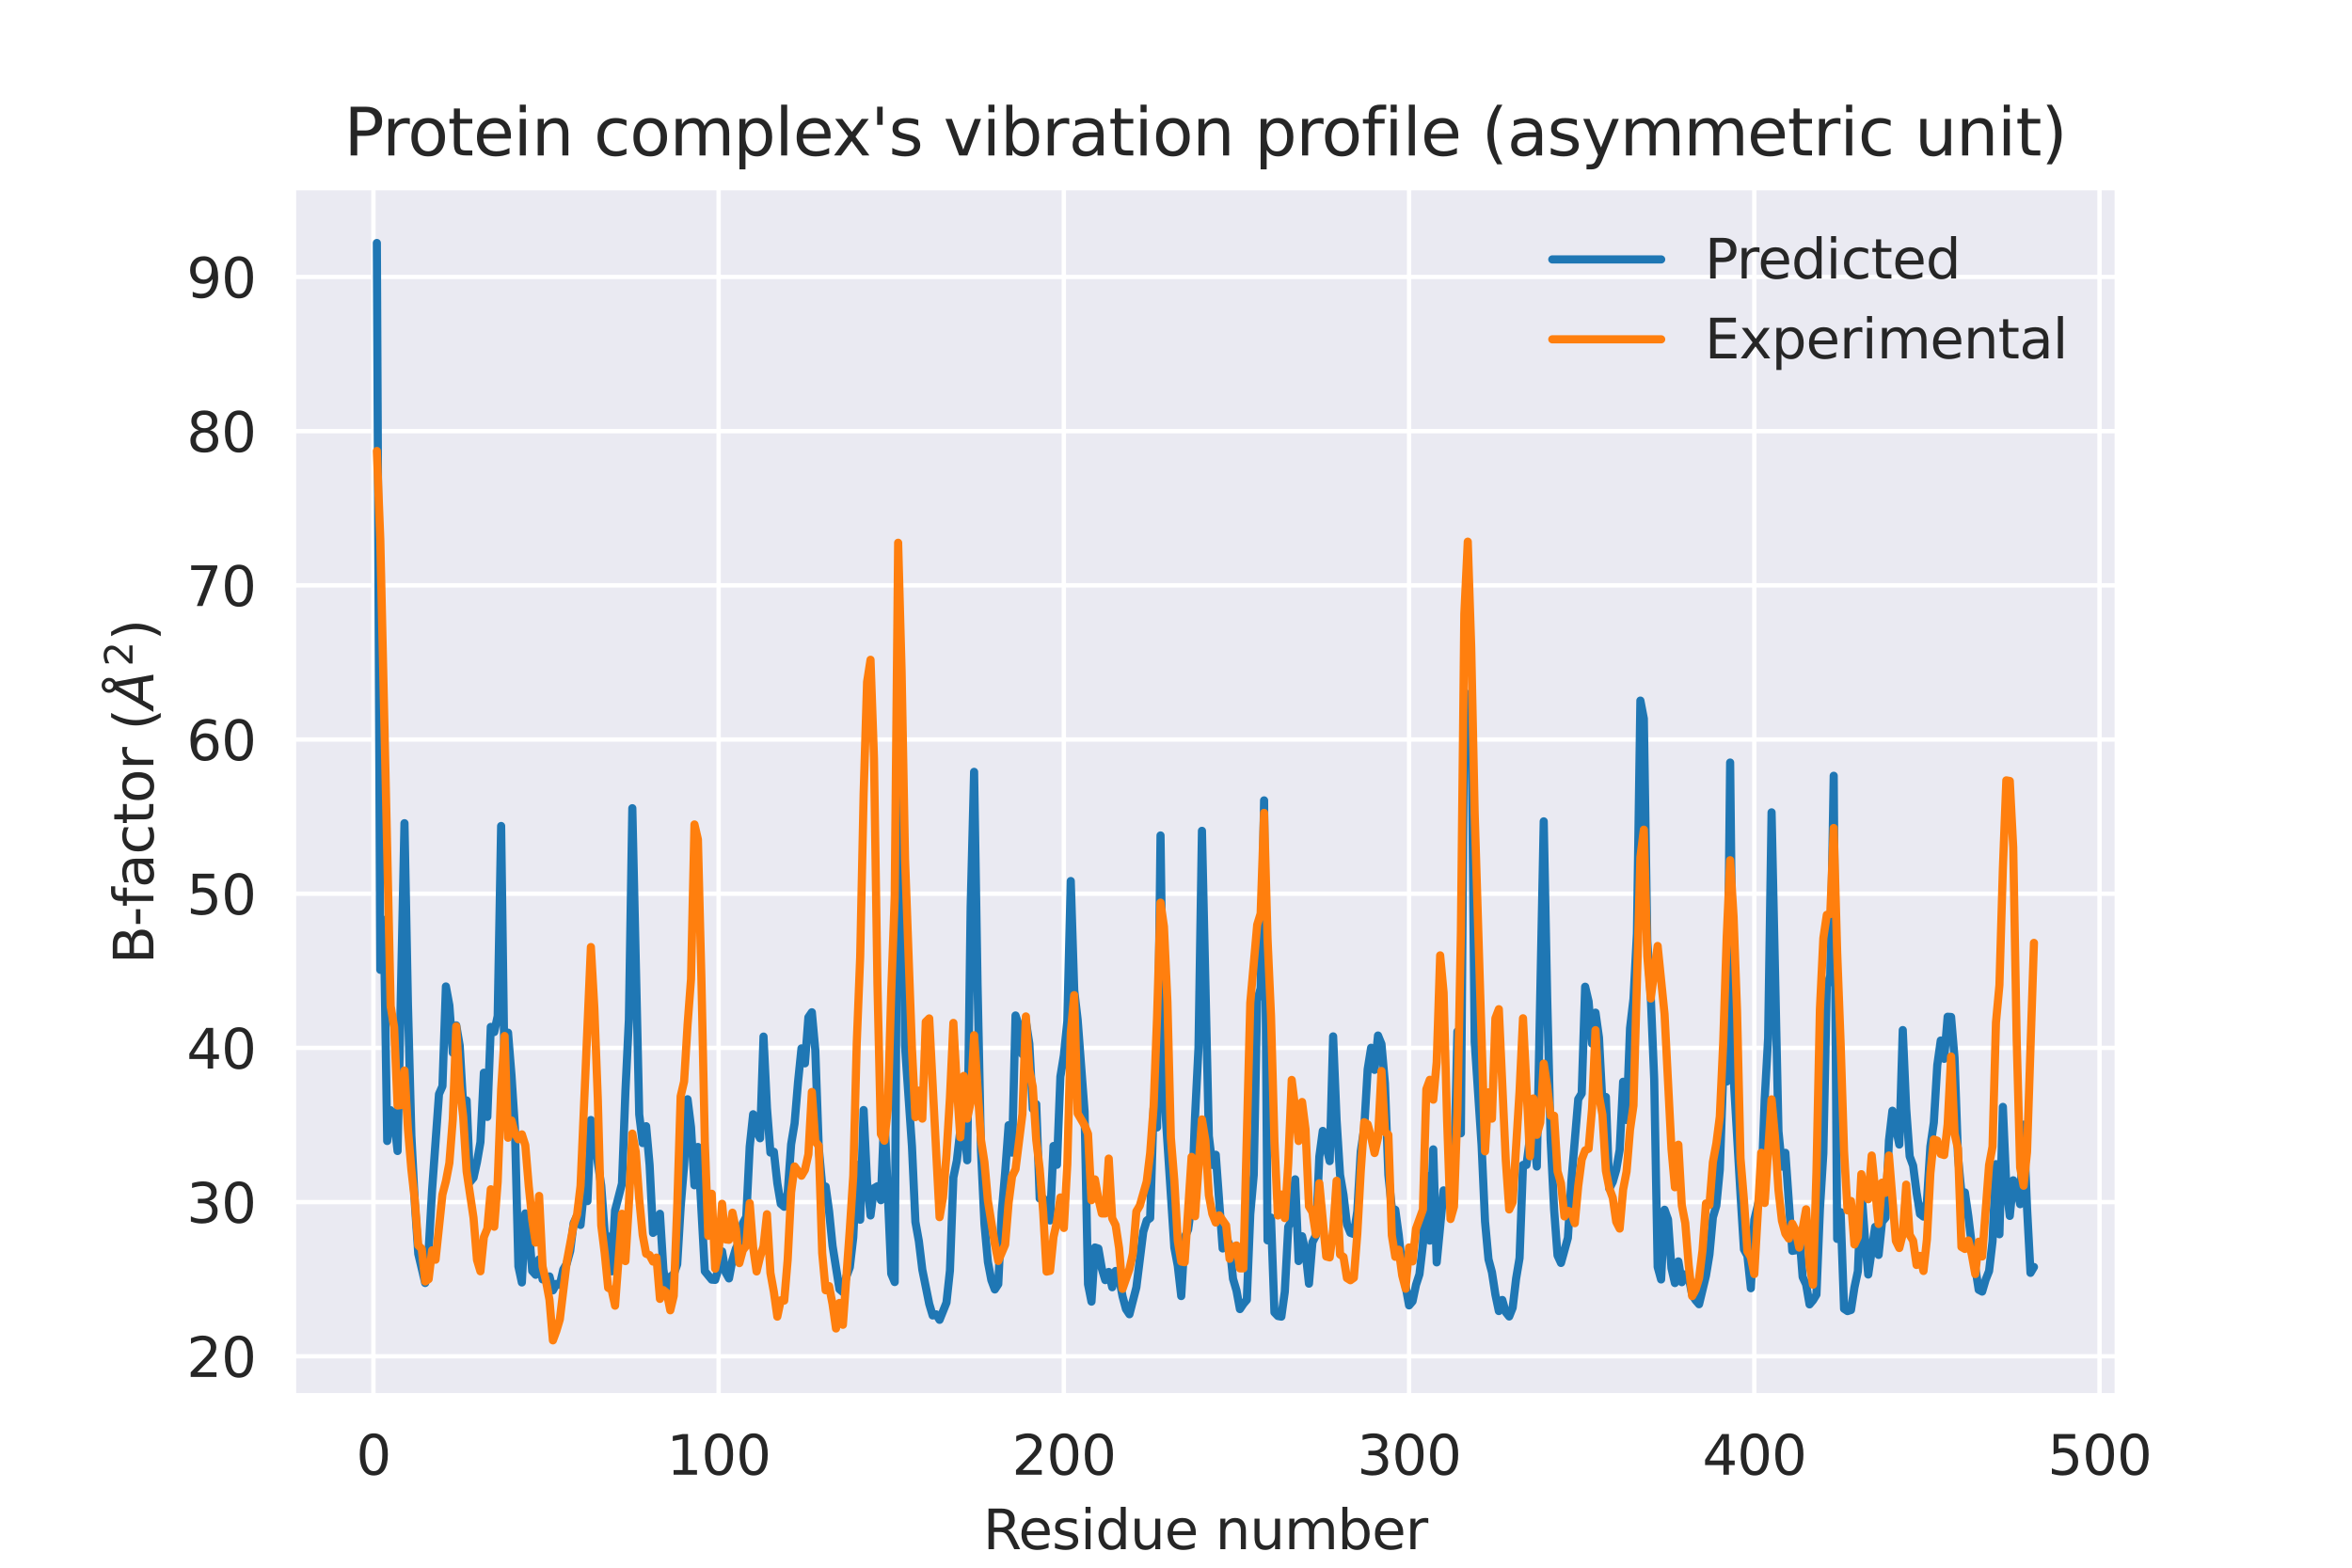 <?xml version="1.0" encoding="utf-8" standalone="no"?>
<!DOCTYPE svg PUBLIC "-//W3C//DTD SVG 1.1//EN"
  "http://www.w3.org/Graphics/SVG/1.1/DTD/svg11.dtd">
<svg xmlns:xlink="http://www.w3.org/1999/xlink" width="432pt" height="288pt" viewBox="0 0 432 288" xmlns="http://www.w3.org/2000/svg" version="1.1">
 <defs>
  <style type="text/css">*{stroke-linejoin: round; stroke-linecap: butt}</style>
 </defs>
 <g id="figure_1">
  <g id="patch_1">
   <path d="M 0 288 
L 432 288 
L 432 0 
L 0 0 
z
" style="fill: #ffffff"/>
  </g>
  <g id="axes_1">
   <g id="patch_2">
    <path d="M 54 256.32 
L 388.8 256.32 
L 388.8 34.56 
L 54 34.56 
z
" style="fill: #eaeaf2"/>
   </g>
   <g id="matplotlib.axis_1">
    <g id="xtick_1">
     <g id="line2d_1">
      <path d="M 68.584 256.32 
L 68.584 34.56 
" clip-path="url(#pa7e609294d)" style="fill: none; stroke: #ffffff; stroke-width: 0.8; stroke-linecap: round"/>
     </g>
     <g id="text_1">
      <!-- 0 -->
      <g style="fill: #262626" transform="translate(65.403 270.918) scale(0.1 -0.1)">
       <defs>
        <path id="DejaVuSans-30" d="M 2034 4250 
Q 1547 4250 1301 3770 
Q 1056 3291 1056 2328 
Q 1056 1369 1301 889 
Q 1547 409 2034 409 
Q 2525 409 2770 889 
Q 3016 1369 3016 2328 
Q 3016 3291 2770 3770 
Q 2525 4250 2034 4250 
z
M 2034 4750 
Q 2819 4750 3233 4129 
Q 3647 3509 3647 2328 
Q 3647 1150 3233 529 
Q 2819 -91 2034 -91 
Q 1250 -91 836 529 
Q 422 1150 422 2328 
Q 422 3509 836 4129 
Q 1250 4750 2034 4750 
z
" transform="scale(0.016)"/>
       </defs>
       <use xlink:href="#DejaVuSans-30"/>
      </g>
     </g>
    </g>
    <g id="xtick_2">
     <g id="line2d_2">
      <path d="M 131.993 256.32 
L 131.993 34.56 
" clip-path="url(#pa7e609294d)" style="fill: none; stroke: #ffffff; stroke-width: 0.8; stroke-linecap: round"/>
     </g>
     <g id="text_2">
      <!-- 100 -->
      <g style="fill: #262626" transform="translate(122.449 270.918) scale(0.1 -0.1)">
       <defs>
        <path id="DejaVuSans-31" d="M 794 531 
L 1825 531 
L 1825 4091 
L 703 3866 
L 703 4441 
L 1819 4666 
L 2450 4666 
L 2450 531 
L 3481 531 
L 3481 0 
L 794 0 
L 794 531 
z
" transform="scale(0.016)"/>
       </defs>
       <use xlink:href="#DejaVuSans-31"/>
       <use xlink:href="#DejaVuSans-30" x="63.623"/>
       <use xlink:href="#DejaVuSans-30" x="127.246"/>
      </g>
     </g>
    </g>
    <g id="xtick_3">
     <g id="line2d_3">
      <path d="M 195.402 256.32 
L 195.402 34.56 
" clip-path="url(#pa7e609294d)" style="fill: none; stroke: #ffffff; stroke-width: 0.8; stroke-linecap: round"/>
     </g>
     <g id="text_3">
      <!-- 200 -->
      <g style="fill: #262626" transform="translate(185.859 270.918) scale(0.1 -0.1)">
       <defs>
        <path id="DejaVuSans-32" d="M 1228 531 
L 3431 531 
L 3431 0 
L 469 0 
L 469 531 
Q 828 903 1448 1529 
Q 2069 2156 2228 2338 
Q 2531 2678 2651 2914 
Q 2772 3150 2772 3378 
Q 2772 3750 2511 3984 
Q 2250 4219 1831 4219 
Q 1534 4219 1204 4116 
Q 875 4013 500 3803 
L 500 4441 
Q 881 4594 1212 4672 
Q 1544 4750 1819 4750 
Q 2544 4750 2975 4387 
Q 3406 4025 3406 3419 
Q 3406 3131 3298 2873 
Q 3191 2616 2906 2266 
Q 2828 2175 2409 1742 
Q 1991 1309 1228 531 
z
" transform="scale(0.016)"/>
       </defs>
       <use xlink:href="#DejaVuSans-32"/>
       <use xlink:href="#DejaVuSans-30" x="63.623"/>
       <use xlink:href="#DejaVuSans-30" x="127.246"/>
      </g>
     </g>
    </g>
    <g id="xtick_4">
     <g id="line2d_4">
      <path d="M 258.811 256.32 
L 258.811 34.56 
" clip-path="url(#pa7e609294d)" style="fill: none; stroke: #ffffff; stroke-width: 0.8; stroke-linecap: round"/>
     </g>
     <g id="text_4">
      <!-- 300 -->
      <g style="fill: #262626" transform="translate(249.268 270.918) scale(0.1 -0.1)">
       <defs>
        <path id="DejaVuSans-33" d="M 2597 2516 
Q 3050 2419 3304 2112 
Q 3559 1806 3559 1356 
Q 3559 666 3084 287 
Q 2609 -91 1734 -91 
Q 1441 -91 1130 -33 
Q 819 25 488 141 
L 488 750 
Q 750 597 1062 519 
Q 1375 441 1716 441 
Q 2309 441 2620 675 
Q 2931 909 2931 1356 
Q 2931 1769 2642 2001 
Q 2353 2234 1838 2234 
L 1294 2234 
L 1294 2753 
L 1863 2753 
Q 2328 2753 2575 2939 
Q 2822 3125 2822 3475 
Q 2822 3834 2567 4026 
Q 2313 4219 1838 4219 
Q 1578 4219 1281 4162 
Q 984 4106 628 3988 
L 628 4550 
Q 988 4650 1302 4700 
Q 1616 4750 1894 4750 
Q 2613 4750 3031 4423 
Q 3450 4097 3450 3541 
Q 3450 3153 3228 2886 
Q 3006 2619 2597 2516 
z
" transform="scale(0.016)"/>
       </defs>
       <use xlink:href="#DejaVuSans-33"/>
       <use xlink:href="#DejaVuSans-30" x="63.623"/>
       <use xlink:href="#DejaVuSans-30" x="127.246"/>
      </g>
     </g>
    </g>
    <g id="xtick_5">
     <g id="line2d_5">
      <path d="M 322.22 256.32 
L 322.22 34.56 
" clip-path="url(#pa7e609294d)" style="fill: none; stroke: #ffffff; stroke-width: 0.8; stroke-linecap: round"/>
     </g>
     <g id="text_5">
      <!-- 400 -->
      <g style="fill: #262626" transform="translate(312.677 270.918) scale(0.1 -0.1)">
       <defs>
        <path id="DejaVuSans-34" d="M 2419 4116 
L 825 1625 
L 2419 1625 
L 2419 4116 
z
M 2253 4666 
L 3047 4666 
L 3047 1625 
L 3713 1625 
L 3713 1100 
L 3047 1100 
L 3047 0 
L 2419 0 
L 2419 1100 
L 313 1100 
L 313 1709 
L 2253 4666 
z
" transform="scale(0.016)"/>
       </defs>
       <use xlink:href="#DejaVuSans-34"/>
       <use xlink:href="#DejaVuSans-30" x="63.623"/>
       <use xlink:href="#DejaVuSans-30" x="127.246"/>
      </g>
     </g>
    </g>
    <g id="xtick_6">
     <g id="line2d_6">
      <path d="M 385.63 256.32 
L 385.63 34.56 
" clip-path="url(#pa7e609294d)" style="fill: none; stroke: #ffffff; stroke-width: 0.8; stroke-linecap: round"/>
     </g>
     <g id="text_6">
      <!-- 500 -->
      <g style="fill: #262626" transform="translate(376.086 270.918) scale(0.1 -0.1)">
       <defs>
        <path id="DejaVuSans-35" d="M 691 4666 
L 3169 4666 
L 3169 4134 
L 1269 4134 
L 1269 2991 
Q 1406 3038 1543 3061 
Q 1681 3084 1819 3084 
Q 2600 3084 3056 2656 
Q 3513 2228 3513 1497 
Q 3513 744 3044 326 
Q 2575 -91 1722 -91 
Q 1428 -91 1123 -41 
Q 819 9 494 109 
L 494 744 
Q 775 591 1075 516 
Q 1375 441 1709 441 
Q 2250 441 2565 725 
Q 2881 1009 2881 1497 
Q 2881 1984 2565 2268 
Q 2250 2553 1709 2553 
Q 1456 2553 1204 2497 
Q 953 2441 691 2322 
L 691 4666 
z
" transform="scale(0.016)"/>
       </defs>
       <use xlink:href="#DejaVuSans-35"/>
       <use xlink:href="#DejaVuSans-30" x="63.623"/>
       <use xlink:href="#DejaVuSans-30" x="127.246"/>
      </g>
     </g>
    </g>
    <g id="text_7">
     <!-- Residue number -->
     <g style="fill: #262626" transform="translate(180.558 284.597) scale(0.1 -0.1)">
      <defs>
       <path id="DejaVuSans-52" d="M 2841 2188 
Q 3044 2119 3236 1894 
Q 3428 1669 3622 1275 
L 4263 0 
L 3584 0 
L 2988 1197 
Q 2756 1666 2539 1819 
Q 2322 1972 1947 1972 
L 1259 1972 
L 1259 0 
L 628 0 
L 628 4666 
L 2053 4666 
Q 2853 4666 3247 4331 
Q 3641 3997 3641 3322 
Q 3641 2881 3436 2590 
Q 3231 2300 2841 2188 
z
M 1259 4147 
L 1259 2491 
L 2053 2491 
Q 2509 2491 2742 2702 
Q 2975 2913 2975 3322 
Q 2975 3731 2742 3939 
Q 2509 4147 2053 4147 
L 1259 4147 
z
" transform="scale(0.016)"/>
       <path id="DejaVuSans-65" d="M 3597 1894 
L 3597 1613 
L 953 1613 
Q 991 1019 1311 708 
Q 1631 397 2203 397 
Q 2534 397 2845 478 
Q 3156 559 3463 722 
L 3463 178 
Q 3153 47 2828 -22 
Q 2503 -91 2169 -91 
Q 1331 -91 842 396 
Q 353 884 353 1716 
Q 353 2575 817 3079 
Q 1281 3584 2069 3584 
Q 2775 3584 3186 3129 
Q 3597 2675 3597 1894 
z
M 3022 2063 
Q 3016 2534 2758 2815 
Q 2500 3097 2075 3097 
Q 1594 3097 1305 2825 
Q 1016 2553 972 2059 
L 3022 2063 
z
" transform="scale(0.016)"/>
       <path id="DejaVuSans-73" d="M 2834 3397 
L 2834 2853 
Q 2591 2978 2328 3040 
Q 2066 3103 1784 3103 
Q 1356 3103 1142 2972 
Q 928 2841 928 2578 
Q 928 2378 1081 2264 
Q 1234 2150 1697 2047 
L 1894 2003 
Q 2506 1872 2764 1633 
Q 3022 1394 3022 966 
Q 3022 478 2636 193 
Q 2250 -91 1575 -91 
Q 1294 -91 989 -36 
Q 684 19 347 128 
L 347 722 
Q 666 556 975 473 
Q 1284 391 1588 391 
Q 1994 391 2212 530 
Q 2431 669 2431 922 
Q 2431 1156 2273 1281 
Q 2116 1406 1581 1522 
L 1381 1569 
Q 847 1681 609 1914 
Q 372 2147 372 2553 
Q 372 3047 722 3315 
Q 1072 3584 1716 3584 
Q 2034 3584 2315 3537 
Q 2597 3491 2834 3397 
z
" transform="scale(0.016)"/>
       <path id="DejaVuSans-69" d="M 603 3500 
L 1178 3500 
L 1178 0 
L 603 0 
L 603 3500 
z
M 603 4863 
L 1178 4863 
L 1178 4134 
L 603 4134 
L 603 4863 
z
" transform="scale(0.016)"/>
       <path id="DejaVuSans-64" d="M 2906 2969 
L 2906 4863 
L 3481 4863 
L 3481 0 
L 2906 0 
L 2906 525 
Q 2725 213 2448 61 
Q 2172 -91 1784 -91 
Q 1150 -91 751 415 
Q 353 922 353 1747 
Q 353 2572 751 3078 
Q 1150 3584 1784 3584 
Q 2172 3584 2448 3432 
Q 2725 3281 2906 2969 
z
M 947 1747 
Q 947 1113 1208 752 
Q 1469 391 1925 391 
Q 2381 391 2643 752 
Q 2906 1113 2906 1747 
Q 2906 2381 2643 2742 
Q 2381 3103 1925 3103 
Q 1469 3103 1208 2742 
Q 947 2381 947 1747 
z
" transform="scale(0.016)"/>
       <path id="DejaVuSans-75" d="M 544 1381 
L 544 3500 
L 1119 3500 
L 1119 1403 
Q 1119 906 1312 657 
Q 1506 409 1894 409 
Q 2359 409 2629 706 
Q 2900 1003 2900 1516 
L 2900 3500 
L 3475 3500 
L 3475 0 
L 2900 0 
L 2900 538 
Q 2691 219 2414 64 
Q 2138 -91 1772 -91 
Q 1169 -91 856 284 
Q 544 659 544 1381 
z
M 1991 3584 
L 1991 3584 
z
" transform="scale(0.016)"/>
       <path id="DejaVuSans-20" transform="scale(0.016)"/>
       <path id="DejaVuSans-6e" d="M 3513 2113 
L 3513 0 
L 2938 0 
L 2938 2094 
Q 2938 2591 2744 2837 
Q 2550 3084 2163 3084 
Q 1697 3084 1428 2787 
Q 1159 2491 1159 1978 
L 1159 0 
L 581 0 
L 581 3500 
L 1159 3500 
L 1159 2956 
Q 1366 3272 1645 3428 
Q 1925 3584 2291 3584 
Q 2894 3584 3203 3211 
Q 3513 2838 3513 2113 
z
" transform="scale(0.016)"/>
       <path id="DejaVuSans-6d" d="M 3328 2828 
Q 3544 3216 3844 3400 
Q 4144 3584 4550 3584 
Q 5097 3584 5394 3201 
Q 5691 2819 5691 2113 
L 5691 0 
L 5113 0 
L 5113 2094 
Q 5113 2597 4934 2840 
Q 4756 3084 4391 3084 
Q 3944 3084 3684 2787 
Q 3425 2491 3425 1978 
L 3425 0 
L 2847 0 
L 2847 2094 
Q 2847 2600 2669 2842 
Q 2491 3084 2119 3084 
Q 1678 3084 1418 2786 
Q 1159 2488 1159 1978 
L 1159 0 
L 581 0 
L 581 3500 
L 1159 3500 
L 1159 2956 
Q 1356 3278 1631 3431 
Q 1906 3584 2284 3584 
Q 2666 3584 2933 3390 
Q 3200 3197 3328 2828 
z
" transform="scale(0.016)"/>
       <path id="DejaVuSans-62" d="M 3116 1747 
Q 3116 2381 2855 2742 
Q 2594 3103 2138 3103 
Q 1681 3103 1420 2742 
Q 1159 2381 1159 1747 
Q 1159 1113 1420 752 
Q 1681 391 2138 391 
Q 2594 391 2855 752 
Q 3116 1113 3116 1747 
z
M 1159 2969 
Q 1341 3281 1617 3432 
Q 1894 3584 2278 3584 
Q 2916 3584 3314 3078 
Q 3713 2572 3713 1747 
Q 3713 922 3314 415 
Q 2916 -91 2278 -91 
Q 1894 -91 1617 61 
Q 1341 213 1159 525 
L 1159 0 
L 581 0 
L 581 4863 
L 1159 4863 
L 1159 2969 
z
" transform="scale(0.016)"/>
       <path id="DejaVuSans-72" d="M 2631 2963 
Q 2534 3019 2420 3045 
Q 2306 3072 2169 3072 
Q 1681 3072 1420 2755 
Q 1159 2438 1159 1844 
L 1159 0 
L 581 0 
L 581 3500 
L 1159 3500 
L 1159 2956 
Q 1341 3275 1631 3429 
Q 1922 3584 2338 3584 
Q 2397 3584 2469 3576 
Q 2541 3569 2628 3553 
L 2631 2963 
z
" transform="scale(0.016)"/>
      </defs>
      <use xlink:href="#DejaVuSans-52"/>
      <use xlink:href="#DejaVuSans-65" x="64.982"/>
      <use xlink:href="#DejaVuSans-73" x="126.506"/>
      <use xlink:href="#DejaVuSans-69" x="178.605"/>
      <use xlink:href="#DejaVuSans-64" x="206.389"/>
      <use xlink:href="#DejaVuSans-75" x="269.865"/>
      <use xlink:href="#DejaVuSans-65" x="333.244"/>
      <use xlink:href="#DejaVuSans-20" x="394.768"/>
      <use xlink:href="#DejaVuSans-6e" x="426.555"/>
      <use xlink:href="#DejaVuSans-75" x="489.934"/>
      <use xlink:href="#DejaVuSans-6d" x="553.312"/>
      <use xlink:href="#DejaVuSans-62" x="650.725"/>
      <use xlink:href="#DejaVuSans-65" x="714.201"/>
      <use xlink:href="#DejaVuSans-72" x="775.725"/>
     </g>
    </g>
   </g>
   <g id="matplotlib.axis_2">
    <g id="ytick_1">
     <g id="line2d_7">
      <path d="M 54 249.158 
L 388.8 249.158 
" clip-path="url(#pa7e609294d)" style="fill: none; stroke: #ffffff; stroke-width: 0.8; stroke-linecap: round"/>
     </g>
     <g id="text_8">
      <!-- 20 -->
      <g style="fill: #262626" transform="translate(34.275 252.957) scale(0.1 -0.1)">
       <use xlink:href="#DejaVuSans-32"/>
       <use xlink:href="#DejaVuSans-30" x="63.623"/>
      </g>
     </g>
    </g>
    <g id="ytick_2">
     <g id="line2d_8">
      <path d="M 54 220.832 
L 388.8 220.832 
" clip-path="url(#pa7e609294d)" style="fill: none; stroke: #ffffff; stroke-width: 0.8; stroke-linecap: round"/>
     </g>
     <g id="text_9">
      <!-- 30 -->
      <g style="fill: #262626" transform="translate(34.275 224.631) scale(0.1 -0.1)">
       <use xlink:href="#DejaVuSans-33"/>
       <use xlink:href="#DejaVuSans-30" x="63.623"/>
      </g>
     </g>
    </g>
    <g id="ytick_3">
     <g id="line2d_9">
      <path d="M 54 192.506 
L 388.8 192.506 
" clip-path="url(#pa7e609294d)" style="fill: none; stroke: #ffffff; stroke-width: 0.8; stroke-linecap: round"/>
     </g>
     <g id="text_10">
      <!-- 40 -->
      <g style="fill: #262626" transform="translate(34.275 196.305) scale(0.1 -0.1)">
       <use xlink:href="#DejaVuSans-34"/>
       <use xlink:href="#DejaVuSans-30" x="63.623"/>
      </g>
     </g>
    </g>
    <g id="ytick_4">
     <g id="line2d_10">
      <path d="M 54 164.18 
L 388.8 164.18 
" clip-path="url(#pa7e609294d)" style="fill: none; stroke: #ffffff; stroke-width: 0.8; stroke-linecap: round"/>
     </g>
     <g id="text_11">
      <!-- 50 -->
      <g style="fill: #262626" transform="translate(34.275 167.979) scale(0.1 -0.1)">
       <use xlink:href="#DejaVuSans-35"/>
       <use xlink:href="#DejaVuSans-30" x="63.623"/>
      </g>
     </g>
    </g>
    <g id="ytick_5">
     <g id="line2d_11">
      <path d="M 54 135.854 
L 388.8 135.854 
" clip-path="url(#pa7e609294d)" style="fill: none; stroke: #ffffff; stroke-width: 0.8; stroke-linecap: round"/>
     </g>
     <g id="text_12">
      <!-- 60 -->
      <g style="fill: #262626" transform="translate(34.275 139.653) scale(0.1 -0.1)">
       <defs>
        <path id="DejaVuSans-36" d="M 2113 2584 
Q 1688 2584 1439 2293 
Q 1191 2003 1191 1497 
Q 1191 994 1439 701 
Q 1688 409 2113 409 
Q 2538 409 2786 701 
Q 3034 994 3034 1497 
Q 3034 2003 2786 2293 
Q 2538 2584 2113 2584 
z
M 3366 4563 
L 3366 3988 
Q 3128 4100 2886 4159 
Q 2644 4219 2406 4219 
Q 1781 4219 1451 3797 
Q 1122 3375 1075 2522 
Q 1259 2794 1537 2939 
Q 1816 3084 2150 3084 
Q 2853 3084 3261 2657 
Q 3669 2231 3669 1497 
Q 3669 778 3244 343 
Q 2819 -91 2113 -91 
Q 1303 -91 875 529 
Q 447 1150 447 2328 
Q 447 3434 972 4092 
Q 1497 4750 2381 4750 
Q 2619 4750 2861 4703 
Q 3103 4656 3366 4563 
z
" transform="scale(0.016)"/>
       </defs>
       <use xlink:href="#DejaVuSans-36"/>
       <use xlink:href="#DejaVuSans-30" x="63.623"/>
      </g>
     </g>
    </g>
    <g id="ytick_6">
     <g id="line2d_12">
      <path d="M 54 107.528 
L 388.8 107.528 
" clip-path="url(#pa7e609294d)" style="fill: none; stroke: #ffffff; stroke-width: 0.8; stroke-linecap: round"/>
     </g>
     <g id="text_13">
      <!-- 70 -->
      <g style="fill: #262626" transform="translate(34.275 111.327) scale(0.1 -0.1)">
       <defs>
        <path id="DejaVuSans-37" d="M 525 4666 
L 3525 4666 
L 3525 4397 
L 1831 0 
L 1172 0 
L 2766 4134 
L 525 4134 
L 525 4666 
z
" transform="scale(0.016)"/>
       </defs>
       <use xlink:href="#DejaVuSans-37"/>
       <use xlink:href="#DejaVuSans-30" x="63.623"/>
      </g>
     </g>
    </g>
    <g id="ytick_7">
     <g id="line2d_13">
      <path d="M 54 79.202 
L 388.8 79.202 
" clip-path="url(#pa7e609294d)" style="fill: none; stroke: #ffffff; stroke-width: 0.8; stroke-linecap: round"/>
     </g>
     <g id="text_14">
      <!-- 80 -->
      <g style="fill: #262626" transform="translate(34.275 83.001) scale(0.1 -0.1)">
       <defs>
        <path id="DejaVuSans-38" d="M 2034 2216 
Q 1584 2216 1326 1975 
Q 1069 1734 1069 1313 
Q 1069 891 1326 650 
Q 1584 409 2034 409 
Q 2484 409 2743 651 
Q 3003 894 3003 1313 
Q 3003 1734 2745 1975 
Q 2488 2216 2034 2216 
z
M 1403 2484 
Q 997 2584 770 2862 
Q 544 3141 544 3541 
Q 544 4100 942 4425 
Q 1341 4750 2034 4750 
Q 2731 4750 3128 4425 
Q 3525 4100 3525 3541 
Q 3525 3141 3298 2862 
Q 3072 2584 2669 2484 
Q 3125 2378 3379 2068 
Q 3634 1759 3634 1313 
Q 3634 634 3220 271 
Q 2806 -91 2034 -91 
Q 1263 -91 848 271 
Q 434 634 434 1313 
Q 434 1759 690 2068 
Q 947 2378 1403 2484 
z
M 1172 3481 
Q 1172 3119 1398 2916 
Q 1625 2713 2034 2713 
Q 2441 2713 2670 2916 
Q 2900 3119 2900 3481 
Q 2900 3844 2670 4047 
Q 2441 4250 2034 4250 
Q 1625 4250 1398 4047 
Q 1172 3844 1172 3481 
z
" transform="scale(0.016)"/>
       </defs>
       <use xlink:href="#DejaVuSans-38"/>
       <use xlink:href="#DejaVuSans-30" x="63.623"/>
      </g>
     </g>
    </g>
    <g id="ytick_8">
     <g id="line2d_14">
      <path d="M 54 50.876 
L 388.8 50.876 
" clip-path="url(#pa7e609294d)" style="fill: none; stroke: #ffffff; stroke-width: 0.8; stroke-linecap: round"/>
     </g>
     <g id="text_15">
      <!-- 90 -->
      <g style="fill: #262626" transform="translate(34.275 54.675) scale(0.1 -0.1)">
       <defs>
        <path id="DejaVuSans-39" d="M 703 97 
L 703 672 
Q 941 559 1184 500 
Q 1428 441 1663 441 
Q 2288 441 2617 861 
Q 2947 1281 2994 2138 
Q 2813 1869 2534 1725 
Q 2256 1581 1919 1581 
Q 1219 1581 811 2004 
Q 403 2428 403 3163 
Q 403 3881 828 4315 
Q 1253 4750 1959 4750 
Q 2769 4750 3195 4129 
Q 3622 3509 3622 2328 
Q 3622 1225 3098 567 
Q 2575 -91 1691 -91 
Q 1453 -91 1209 -44 
Q 966 3 703 97 
z
M 1959 2075 
Q 2384 2075 2632 2365 
Q 2881 2656 2881 3163 
Q 2881 3666 2632 3958 
Q 2384 4250 1959 4250 
Q 1534 4250 1286 3958 
Q 1038 3666 1038 3163 
Q 1038 2656 1286 2365 
Q 1534 2075 1959 2075 
z
" transform="scale(0.016)"/>
       </defs>
       <use xlink:href="#DejaVuSans-39"/>
       <use xlink:href="#DejaVuSans-30" x="63.623"/>
      </g>
     </g>
    </g>
    <g id="text_16">
     <!-- B-factor ($\AA^2$) -->
     <g style="fill: #262626" transform="translate(28.195 177.09) rotate(-90) scale(0.1 -0.1)">
      <defs>
       <path id="DejaVuSans-42" d="M 1259 2228 
L 1259 519 
L 2272 519 
Q 2781 519 3026 730 
Q 3272 941 3272 1375 
Q 3272 1813 3026 2020 
Q 2781 2228 2272 2228 
L 1259 2228 
z
M 1259 4147 
L 1259 2741 
L 2194 2741 
Q 2656 2741 2882 2914 
Q 3109 3088 3109 3444 
Q 3109 3797 2882 3972 
Q 2656 4147 2194 4147 
L 1259 4147 
z
M 628 4666 
L 2241 4666 
Q 2963 4666 3353 4366 
Q 3744 4066 3744 3513 
Q 3744 3084 3544 2831 
Q 3344 2578 2956 2516 
Q 3422 2416 3680 2098 
Q 3938 1781 3938 1306 
Q 3938 681 3513 340 
Q 3088 0 2303 0 
L 628 0 
L 628 4666 
z
" transform="scale(0.016)"/>
       <path id="DejaVuSans-2d" d="M 313 2009 
L 1997 2009 
L 1997 1497 
L 313 1497 
L 313 2009 
z
" transform="scale(0.016)"/>
       <path id="DejaVuSans-66" d="M 2375 4863 
L 2375 4384 
L 1825 4384 
Q 1516 4384 1395 4259 
Q 1275 4134 1275 3809 
L 1275 3500 
L 2222 3500 
L 2222 3053 
L 1275 3053 
L 1275 0 
L 697 0 
L 697 3053 
L 147 3053 
L 147 3500 
L 697 3500 
L 697 3744 
Q 697 4328 969 4595 
Q 1241 4863 1831 4863 
L 2375 4863 
z
" transform="scale(0.016)"/>
       <path id="DejaVuSans-61" d="M 2194 1759 
Q 1497 1759 1228 1600 
Q 959 1441 959 1056 
Q 959 750 1161 570 
Q 1363 391 1709 391 
Q 2188 391 2477 730 
Q 2766 1069 2766 1631 
L 2766 1759 
L 2194 1759 
z
M 3341 1997 
L 3341 0 
L 2766 0 
L 2766 531 
Q 2569 213 2275 61 
Q 1981 -91 1556 -91 
Q 1019 -91 701 211 
Q 384 513 384 1019 
Q 384 1609 779 1909 
Q 1175 2209 1959 2209 
L 2766 2209 
L 2766 2266 
Q 2766 2663 2505 2880 
Q 2244 3097 1772 3097 
Q 1472 3097 1187 3025 
Q 903 2953 641 2809 
L 641 3341 
Q 956 3463 1253 3523 
Q 1550 3584 1831 3584 
Q 2591 3584 2966 3190 
Q 3341 2797 3341 1997 
z
" transform="scale(0.016)"/>
       <path id="DejaVuSans-63" d="M 3122 3366 
L 3122 2828 
Q 2878 2963 2633 3030 
Q 2388 3097 2138 3097 
Q 1578 3097 1268 2742 
Q 959 2388 959 1747 
Q 959 1106 1268 751 
Q 1578 397 2138 397 
Q 2388 397 2633 464 
Q 2878 531 3122 666 
L 3122 134 
Q 2881 22 2623 -34 
Q 2366 -91 2075 -91 
Q 1284 -91 818 406 
Q 353 903 353 1747 
Q 353 2603 823 3093 
Q 1294 3584 2113 3584 
Q 2378 3584 2631 3529 
Q 2884 3475 3122 3366 
z
" transform="scale(0.016)"/>
       <path id="DejaVuSans-74" d="M 1172 4494 
L 1172 3500 
L 2356 3500 
L 2356 3053 
L 1172 3053 
L 1172 1153 
Q 1172 725 1289 603 
Q 1406 481 1766 481 
L 2356 481 
L 2356 0 
L 1766 0 
Q 1100 0 847 248 
Q 594 497 594 1153 
L 594 3053 
L 172 3053 
L 172 3500 
L 594 3500 
L 594 4494 
L 1172 4494 
z
" transform="scale(0.016)"/>
       <path id="DejaVuSans-6f" d="M 1959 3097 
Q 1497 3097 1228 2736 
Q 959 2375 959 1747 
Q 959 1119 1226 758 
Q 1494 397 1959 397 
Q 2419 397 2687 759 
Q 2956 1122 2956 1747 
Q 2956 2369 2687 2733 
Q 2419 3097 1959 3097 
z
M 1959 3584 
Q 2709 3584 3137 3096 
Q 3566 2609 3566 1747 
Q 3566 888 3137 398 
Q 2709 -91 1959 -91 
Q 1206 -91 779 398 
Q 353 888 353 1747 
Q 353 2609 779 3096 
Q 1206 3584 1959 3584 
z
" transform="scale(0.016)"/>
       <path id="DejaVuSans-28" d="M 1984 4856 
Q 1566 4138 1362 3434 
Q 1159 2731 1159 2009 
Q 1159 1288 1364 580 
Q 1569 -128 1984 -844 
L 1484 -844 
Q 1016 -109 783 600 
Q 550 1309 550 2009 
Q 550 2706 781 3412 
Q 1013 4119 1484 4856 
L 1984 4856 
z
" transform="scale(0.016)"/>
       <path id="DejaVuSans-Oblique-c5" d="M 3188 5081 
Q 3188 5278 3048 5417 
Q 2909 5556 2713 5556 
Q 2513 5556 2377 5420 
Q 2241 5284 2241 5081 
Q 2241 4884 2377 4746 
Q 2513 4609 2713 4609 
Q 2909 4609 3048 4746 
Q 3188 4884 3188 5081 
z
M 2203 4397 
Q 2034 4513 1945 4689 
Q 1856 4866 1856 5081 
Q 1856 5438 2106 5689 
Q 2356 5941 2713 5941 
Q 3069 5941 3320 5689 
Q 3572 5438 3572 5081 
Q 3572 4834 3458 4643 
Q 3344 4453 3128 4341 
L 3938 0 
L 3278 0 
L 3084 1197 
L 984 1197 
L 325 0 
L -341 0 
L 2203 4397 
z
M 2584 4044 
L 1275 1722 
L 2988 1722 
L 2584 4044 
z
" transform="scale(0.016)"/>
       <path id="DejaVuSans-29" d="M 513 4856 
L 1013 4856 
Q 1481 4119 1714 3412 
Q 1947 2706 1947 2009 
Q 1947 1309 1714 600 
Q 1481 -109 1013 -844 
L 513 -844 
Q 928 -128 1133 580 
Q 1338 1288 1338 2009 
Q 1338 2731 1133 3434 
Q 928 4138 513 4856 
z
" transform="scale(0.016)"/>
      </defs>
      <use xlink:href="#DejaVuSans-42" transform="translate(0 0.172)"/>
      <use xlink:href="#DejaVuSans-2d" transform="translate(68.604 0.172)"/>
      <use xlink:href="#DejaVuSans-66" transform="translate(104.688 0.172)"/>
      <use xlink:href="#DejaVuSans-61" transform="translate(139.893 0.172)"/>
      <use xlink:href="#DejaVuSans-63" transform="translate(201.172 0.172)"/>
      <use xlink:href="#DejaVuSans-74" transform="translate(256.152 0.172)"/>
      <use xlink:href="#DejaVuSans-6f" transform="translate(295.361 0.172)"/>
      <use xlink:href="#DejaVuSans-72" transform="translate(356.543 0.172)"/>
      <use xlink:href="#DejaVuSans-20" transform="translate(397.656 0.172)"/>
      <use xlink:href="#DejaVuSans-28" transform="translate(429.443 0.172)"/>
      <use xlink:href="#DejaVuSans-Oblique-c5" transform="translate(468.457 0.172)"/>
      <use xlink:href="#DejaVuSans-32" transform="translate(546.671 38.453) scale(0.7)"/>
      <use xlink:href="#DejaVuSans-29" transform="translate(593.942 0.172)"/>
     </g>
    </g>
   </g>
   <g id="PolyCollection_1"/>
   <g id="PolyCollection_2"/>
   <g id="line2d_15">
    <path d="M 69.218 44.64 
L 69.852 178.171 
L 70.486 168.988 
L 71.12 209.612 
L 71.755 203.959 
L 72.389 205.724 
L 73.023 211.451 
L 74.291 151.231 
L 74.925 184.386 
L 75.559 208.609 
L 76.193 221.022 
L 76.827 230.35 
L 78.095 235.7 
L 78.73 229.705 
L 79.364 218.586 
L 80.632 200.987 
L 81.266 199.545 
L 81.9 181.221 
L 82.534 184.685 
L 83.168 193.396 
L 83.802 188.374 
L 84.436 192.083 
L 85.07 203.027 
L 85.705 202.157 
L 86.339 217.124 
L 86.973 216.357 
L 87.607 213.49 
L 88.241 209.823 
L 88.875 197.072 
L 89.509 205.182 
L 90.143 188.654 
L 90.777 189.595 
L 91.411 186.656 
L 92.045 151.744 
L 92.68 197.932 
L 93.314 189.709 
L 93.948 197.528 
L 94.582 207.276 
L 95.216 232.639 
L 95.85 235.601 
L 96.484 222.917 
L 97.118 225.472 
L 97.752 233.489 
L 98.386 234.19 
L 99.02 231.361 
L 99.655 235.032 
L 100.289 234.664 
L 100.923 234.495 
L 101.557 237.051 
L 102.191 235.868 
L 102.825 236.048 
L 103.459 233.225 
L 104.093 232.148 
L 104.727 229.827 
L 105.361 224.702 
L 105.995 223.349 
L 106.63 225.033 
L 107.264 218.59 
L 107.898 220.662 
L 108.532 205.757 
L 109.166 206.63 
L 109.8 213.517 
L 110.434 217.834 
L 111.068 226.524 
L 111.702 227.44 
L 112.336 233.562 
L 112.97 222.363 
L 114.239 217.441 
L 114.873 200.517 
L 115.507 187.347 
L 116.141 148.478 
L 117.409 204.742 
L 118.043 209.992 
L 118.677 206.895 
L 119.311 213.975 
L 119.945 226.497 
L 120.58 225.972 
L 121.214 222.987 
L 121.848 233.229 
L 122.482 237.71 
L 123.116 234.527 
L 123.75 234.11 
L 124.384 232.275 
L 125.018 221.776 
L 125.652 214.057 
L 126.286 201.948 
L 126.92 207.074 
L 127.555 217.745 
L 128.189 210.704 
L 129.457 233.538 
L 130.725 235.081 
L 131.359 235.126 
L 131.993 232.967 
L 132.627 229.892 
L 133.261 233.716 
L 133.895 234.86 
L 134.53 231.481 
L 135.164 229.362 
L 135.798 228.147 
L 136.432 224.749 
L 137.066 223.555 
L 137.7 210.647 
L 138.334 204.7 
L 138.968 207.841 
L 139.602 209.111 
L 140.236 190.429 
L 140.87 203.553 
L 141.505 211.739 
L 142.139 211.591 
L 142.773 217.374 
L 143.407 221.154 
L 144.041 221.696 
L 144.675 219.176 
L 145.309 210.224 
L 145.943 206.388 
L 146.577 198.787 
L 147.211 192.597 
L 147.845 195.348 
L 148.48 186.891 
L 149.114 185.965 
L 149.748 192.904 
L 150.382 210.795 
L 151.016 217.791 
L 151.65 217.983 
L 152.284 222.545 
L 152.918 228.888 
L 154.186 236.836 
L 154.82 237.374 
L 155.455 234.524 
L 156.089 232.808 
L 156.723 227.311 
L 157.357 213.968 
L 157.991 224.078 
L 158.625 203.927 
L 159.259 217.259 
L 159.893 223.293 
L 160.527 218.293 
L 161.161 217.925 
L 161.795 220.492 
L 162.43 204.374 
L 163.698 234.008 
L 164.332 235.525 
L 164.966 127.964 
L 165.6 128.125 
L 166.234 192.313 
L 167.502 210.594 
L 168.136 224.477 
L 168.77 228.005 
L 169.405 233.249 
L 170.673 239.536 
L 171.307 241.663 
L 171.941 241.454 
L 172.575 242.469 
L 173.843 239.305 
L 174.477 233.423 
L 175.111 216.297 
L 175.745 213.25 
L 176.38 207.667 
L 177.014 205.355 
L 177.648 213.156 
L 178.282 166.623 
L 178.916 141.797 
L 179.55 180.941 
L 180.184 211.362 
L 180.818 224.863 
L 181.452 231.834 
L 182.086 235.168 
L 182.72 236.883 
L 183.355 235.911 
L 183.989 222.695 
L 184.623 215.375 
L 185.257 206.708 
L 185.891 211.753 
L 186.525 186.553 
L 187.159 188.437 
L 187.793 193.674 
L 188.427 187.633 
L 189.061 191.732 
L 189.695 203.725 
L 190.33 202.847 
L 190.964 220.182 
L 191.598 220.155 
L 192.232 220.756 
L 192.866 224.212 
L 193.5 210.529 
L 194.134 213.985 
L 194.768 197.79 
L 195.402 193.887 
L 196.036 187.602 
L 196.67 161.854 
L 197.305 181.894 
L 197.939 187.348 
L 199.207 204.193 
L 199.841 235.928 
L 200.475 239.12 
L 201.109 229.173 
L 201.743 229.373 
L 202.377 233.055 
L 203.011 235.167 
L 203.645 233.67 
L 204.28 236.478 
L 204.914 233.487 
L 205.548 234.785 
L 206.182 238.146 
L 206.816 240.497 
L 207.45 241.442 
L 208.718 236.506 
L 209.986 226.305 
L 210.62 224.234 
L 211.255 223.767 
L 211.889 203.679 
L 212.523 207.119 
L 213.157 153.482 
L 213.791 200.172 
L 215.693 229.185 
L 216.327 232.547 
L 216.961 238.1 
L 217.595 227.288 
L 218.23 225.886 
L 218.864 221.118 
L 219.498 205.112 
L 220.132 192.488 
L 220.766 152.632 
L 222.034 208.713 
L 222.668 214.01 
L 223.302 212.139 
L 224.57 229.355 
L 225.205 227.408 
L 225.839 228.702 
L 226.473 234.922 
L 227.107 237.076 
L 227.741 240.493 
L 228.375 239.543 
L 229.009 238.795 
L 229.643 223.019 
L 230.277 215.858 
L 230.911 183.78 
L 231.545 181.58 
L 232.18 147.039 
L 232.814 227.865 
L 233.448 223.683 
L 234.082 241.103 
L 234.716 241.765 
L 235.35 241.88 
L 235.984 237.309 
L 236.618 225.372 
L 237.252 224.26 
L 237.886 216.654 
L 238.52 231.67 
L 239.155 227.107 
L 239.789 229.94 
L 240.423 235.823 
L 241.057 228.212 
L 241.691 226.953 
L 242.325 212.484 
L 242.959 207.763 
L 244.227 213.306 
L 244.861 190.394 
L 245.495 205.756 
L 246.13 215.805 
L 246.764 219.519 
L 247.398 224.919 
L 248.032 226.486 
L 248.666 226.709 
L 249.3 222.522 
L 249.934 211.53 
L 250.568 207.276 
L 251.202 196.454 
L 251.836 192.487 
L 252.47 196.543 
L 253.105 190.235 
L 253.739 191.803 
L 254.373 199.01 
L 255.007 215.836 
L 255.641 221.951 
L 256.275 222.248 
L 256.909 226.886 
L 257.543 232.841 
L 258.811 239.818 
L 259.445 239.063 
L 260.08 236.054 
L 260.714 234.098 
L 261.348 228.624 
L 261.982 215.963 
L 262.616 227.917 
L 263.25 211.153 
L 263.884 231.914 
L 265.152 218.684 
L 265.786 219.762 
L 266.42 219.687 
L 267.055 216.517 
L 267.689 189.482 
L 268.323 208.199 
L 268.957 127.115 
L 269.591 127.879 
L 270.225 127.534 
L 270.859 191.379 
L 272.127 210.356 
L 272.761 224.411 
L 273.395 231.337 
L 274.03 233.72 
L 274.664 237.844 
L 275.298 240.855 
L 275.932 238.818 
L 276.566 241.05 
L 277.2 241.849 
L 277.834 240.25 
L 278.468 234.887 
L 279.102 231.116 
L 279.736 214.008 
L 280.37 214.018 
L 281.005 209.108 
L 281.639 207.105 
L 282.273 214.308 
L 283.541 150.891 
L 284.175 183.178 
L 284.809 209.37 
L 285.443 222.152 
L 286.077 230.636 
L 286.711 232.017 
L 287.98 227.407 
L 288.614 217.05 
L 289.882 201.921 
L 290.516 200.885 
L 291.15 181.268 
L 291.784 183.99 
L 292.418 191.718 
L 293.052 186.039 
L 293.686 190.585 
L 294.32 202.612 
L 294.955 201.525 
L 295.589 218.364 
L 296.223 217.115 
L 296.857 214.915 
L 297.491 211.264 
L 298.125 198.73 
L 298.759 205.756 
L 299.393 188.911 
L 300.027 183.502 
L 300.661 171.5 
L 301.295 128.707 
L 301.93 132.025 
L 302.564 172.86 
L 303.198 182.963 
L 303.832 198.235 
L 304.466 232.751 
L 305.1 235.051 
L 305.734 222.243 
L 306.368 224.018 
L 307.002 232.979 
L 307.636 235.71 
L 308.27 231.73 
L 308.905 235.552 
L 309.539 234.105 
L 310.173 234.683 
L 310.807 237.858 
L 311.441 238.867 
L 312.075 239.6 
L 313.343 234.338 
L 313.977 230.487 
L 314.611 223.634 
L 315.245 221.482 
L 315.88 214.892 
L 316.514 197.055 
L 317.148 198.69 
L 317.782 140.089 
L 318.416 197.8 
L 319.684 219.42 
L 320.318 229.519 
L 320.952 230.671 
L 321.586 236.662 
L 322.22 224.085 
L 323.489 218.79 
L 324.123 202 
L 324.757 190.726 
L 325.391 149.242 
L 326.659 207.824 
L 327.293 214.32 
L 327.927 211.789 
L 329.195 229.797 
L 329.83 229.687 
L 330.464 226.309 
L 331.098 234.599 
L 331.732 235.956 
L 332.366 239.629 
L 333 238.88 
L 333.634 237.828 
L 334.268 222.159 
L 334.902 211.857 
L 335.536 181.135 
L 336.17 179.26 
L 336.805 142.519 
L 337.439 227.6 
L 338.073 222.688 
L 338.707 240.44 
L 339.341 240.863 
L 339.975 240.658 
L 340.609 236.525 
L 341.243 233.53 
L 341.877 218.28 
L 342.511 227.055 
L 343.145 234.143 
L 344.414 225.393 
L 345.048 230.539 
L 345.682 224.458 
L 346.316 223.709 
L 346.95 209.529 
L 347.584 204.055 
L 348.852 210.266 
L 349.486 189.232 
L 350.12 203.69 
L 350.755 212.437 
L 351.389 214.144 
L 352.023 219.091 
L 352.657 223.016 
L 353.291 223.504 
L 353.925 220.757 
L 354.559 210.62 
L 355.193 206.238 
L 355.827 195.668 
L 356.461 191.152 
L 357.095 194.517 
L 357.73 186.787 
L 358.364 186.827 
L 358.998 194.342 
L 359.632 212.406 
L 360.266 219.269 
L 360.9 219.06 
L 361.534 223.477 
L 362.168 228.751 
L 363.436 236.942 
L 364.07 237.277 
L 364.705 235.109 
L 365.339 233.503 
L 365.973 228.059 
L 366.607 213.868 
L 367.241 226.747 
L 367.875 203.347 
L 368.509 217.968 
L 369.143 223.374 
L 369.777 216.832 
L 370.411 218.346 
L 371.045 221.219 
L 371.68 206.612 
L 372.314 221.908 
L 372.948 233.839 
L 373.582 232.763 
L 373.582 232.763 
" clip-path="url(#pa7e609294d)" style="fill: none; stroke: #1f77b4; stroke-width: 1.5; stroke-linecap: round"/>
   </g>
   <g id="line2d_16">
    <path d="M 69.218 82.856 
L 69.852 99.087 
L 71.755 184.829 
L 72.389 188.682 
L 73.023 203.1 
L 73.657 203.015 
L 74.291 196.67 
L 74.925 207.405 
L 75.559 214.883 
L 76.193 220.548 
L 76.827 228.791 
L 77.461 229.414 
L 78.095 235.419 
L 78.73 234.995 
L 79.364 229.698 
L 79.998 231.426 
L 81.266 219.444 
L 81.9 217.008 
L 82.534 213.665 
L 83.168 205.592 
L 83.802 188.54 
L 84.436 199.644 
L 85.07 205.139 
L 85.705 215.195 
L 86.973 223.721 
L 87.607 231.454 
L 88.241 233.55 
L 88.875 227.262 
L 89.509 225.704 
L 90.143 218.481 
L 90.777 225.364 
L 91.411 217.121 
L 92.045 200.154 
L 92.68 190.325 
L 93.314 209.02 
L 93.948 205.847 
L 94.582 208.255 
L 95.216 209.303 
L 95.85 208.396 
L 96.484 210.379 
L 97.118 217.914 
L 97.752 224.061 
L 98.386 228.281 
L 99.02 219.699 
L 99.655 232.672 
L 100.289 235.363 
L 100.923 238.79 
L 101.557 246.24 
L 102.191 244.512 
L 102.825 242.388 
L 104.093 231.879 
L 105.361 225.08 
L 105.995 223.126 
L 106.63 217.857 
L 108.532 173.98 
L 109.166 185.141 
L 109.8 201.825 
L 110.434 225.109 
L 111.068 230.236 
L 111.702 236.581 
L 112.336 236.921 
L 112.97 239.867 
L 114.239 222.984 
L 114.873 231.68 
L 115.507 221.228 
L 116.141 208.255 
L 116.775 211.626 
L 117.409 220.293 
L 118.043 226.865 
L 118.677 230.321 
L 119.311 230.576 
L 119.945 231.765 
L 120.58 231.029 
L 121.214 238.62 
L 121.848 237.006 
L 122.482 237.544 
L 123.116 240.716 
L 123.75 238.054 
L 124.384 221.738 
L 125.018 201.4 
L 125.652 198.681 
L 126.286 188.285 
L 126.92 179.872 
L 127.555 151.461 
L 128.189 154.209 
L 128.823 179.504 
L 129.457 209.784 
L 130.091 227.035 
L 130.725 219.302 
L 131.359 233.068 
L 131.993 230.066 
L 132.627 221.143 
L 133.261 227.686 
L 133.895 227.771 
L 134.53 222.786 
L 135.164 225.817 
L 135.798 232.049 
L 136.432 229.698 
L 137.066 228.848 
L 137.7 221.03 
L 138.334 229.188 
L 138.968 233.578 
L 139.602 230.916 
L 140.236 228.961 
L 140.87 223.069 
L 141.505 233.833 
L 142.139 237.346 
L 142.773 241.878 
L 143.407 238.875 
L 144.041 238.932 
L 144.675 231.426 
L 145.309 219.047 
L 145.943 214.288 
L 147.211 215.988 
L 147.845 214.911 
L 148.48 212.051 
L 149.114 200.607 
L 149.748 209.699 
L 150.382 210.493 
L 151.016 230.207 
L 151.65 237.034 
L 152.284 236.269 
L 152.918 239.583 
L 153.552 244.059 
L 154.186 239.357 
L 154.82 243.379 
L 156.089 225.789 
L 156.723 215.96 
L 157.357 191.741 
L 157.991 175.85 
L 158.625 145.881 
L 159.259 125.288 
L 159.893 121.209 
L 160.527 139.224 
L 161.161 180.637 
L 161.795 208.34 
L 162.43 209.558 
L 163.064 203.779 
L 163.698 182.053 
L 164.332 164.831 
L 164.966 99.71 
L 165.6 123.277 
L 166.234 157.75 
L 167.502 192.647 
L 168.136 205.224 
L 168.77 200.352 
L 169.405 205.507 
L 170.039 187.719 
L 170.673 187.095 
L 172.575 223.608 
L 173.209 219.953 
L 173.843 212.107 
L 174.477 201.655 
L 175.111 187.917 
L 175.745 199.587 
L 176.38 208.935 
L 177.014 197.661 
L 177.648 205.507 
L 178.282 202.505 
L 178.916 190.183 
L 180.184 209.416 
L 180.818 213.495 
L 181.452 220.605 
L 182.72 228.508 
L 183.355 231.652 
L 184.623 228.65 
L 185.257 220.945 
L 185.891 216.101 
L 186.525 214.798 
L 187.793 204.629 
L 188.427 186.727 
L 189.061 196.556 
L 189.695 199.644 
L 190.33 209.416 
L 190.964 214.742 
L 191.598 222.559 
L 192.232 233.607 
L 192.866 233.465 
L 193.5 227.233 
L 194.134 224.429 
L 194.768 219.982 
L 195.402 225.59 
L 196.036 213.892 
L 196.67 189.758 
L 197.305 182.818 
L 197.939 204.544 
L 199.207 206.725 
L 199.841 208.312 
L 200.475 220.492 
L 201.109 216.668 
L 201.743 220.208 
L 202.377 222.928 
L 203.011 222.928 
L 203.645 212.844 
L 204.28 223.806 
L 204.914 225.08 
L 205.548 229.301 
L 206.182 236.779 
L 207.45 233.125 
L 208.084 230.292 
L 208.718 222.559 
L 209.352 221.483 
L 210.62 217.064 
L 211.255 211.796 
L 211.889 203.269 
L 212.523 186.784 
L 213.157 165.823 
L 213.791 170.241 
L 214.425 184.093 
L 215.059 209.02 
L 215.693 216.894 
L 216.327 227.97 
L 216.961 231.765 
L 217.595 231.879 
L 218.864 212.532 
L 219.498 223.438 
L 220.766 205.649 
L 221.4 209.53 
L 222.034 219.557 
L 222.668 222.984 
L 223.302 224.599 
L 223.936 223.268 
L 225.205 225.109 
L 225.839 231.256 
L 226.473 229.103 
L 227.107 228.791 
L 227.741 233.012 
L 228.375 233.012 
L 229.643 184.234 
L 230.911 169.901 
L 231.545 167.834 
L 232.18 149.337 
L 232.814 172.423 
L 233.448 186.529 
L 234.082 209.699 
L 234.716 223.296 
L 235.35 219.444 
L 235.984 223.778 
L 236.618 213.665 
L 237.252 198.397 
L 237.886 203.524 
L 238.52 209.615 
L 239.155 202.448 
L 239.789 207.433 
L 240.423 221.625 
L 241.057 222.673 
L 241.691 226.78 
L 242.325 217.376 
L 243.593 230.831 
L 244.227 231.001 
L 244.861 226.044 
L 245.495 216.923 
L 246.13 230.462 
L 246.764 230.916 
L 247.398 234.796 
L 248.032 235.193 
L 248.666 234.74 
L 249.3 226.695 
L 249.934 215.195 
L 250.568 206.159 
L 251.202 206.555 
L 251.836 208.878 
L 252.47 211.824 
L 253.105 208.991 
L 253.739 196.755 
L 254.373 207.943 
L 255.007 208.481 
L 255.641 226.922 
L 256.275 230.887 
L 256.909 229.584 
L 257.543 234.286 
L 258.177 236.751 
L 258.811 229.159 
L 259.445 231.737 
L 260.08 225.732 
L 261.348 222.22 
L 261.982 200.097 
L 262.616 198.369 
L 263.25 202.023 
L 263.884 195.112 
L 264.518 175.51 
L 265.152 182.337 
L 265.786 205.592 
L 266.42 223.947 
L 267.055 221.681 
L 267.689 204.091 
L 268.323 171.346 
L 268.957 112.796 
L 269.591 99.511 
L 270.225 118.858 
L 270.859 149.365 
L 272.761 211.512 
L 273.395 200.664 
L 274.03 205.507 
L 274.664 187.067 
L 275.298 185.396 
L 276.566 213.07 
L 277.2 222.191 
L 277.834 220.86 
L 279.102 200.465 
L 279.736 187.067 
L 281.005 212.419 
L 281.639 201.797 
L 282.273 208.481 
L 282.907 206.215 
L 283.541 195.395 
L 284.175 199.53 
L 284.809 204.969 
L 285.443 204.969 
L 286.077 215.195 
L 286.711 217.404 
L 287.345 223.466 
L 287.98 222.446 
L 288.614 222.673 
L 289.248 224.712 
L 289.882 217.857 
L 290.516 213.014 
L 291.15 211.342 
L 291.784 211.031 
L 292.418 203.666 
L 293.052 189.248 
L 293.686 201.287 
L 294.32 204.771 
L 294.955 215.081 
L 295.589 218.311 
L 296.223 220.038 
L 296.857 224.457 
L 297.491 225.704 
L 298.125 218.537 
L 298.759 215.223 
L 299.393 207.547 
L 300.027 203.128 
L 301.295 157.495 
L 301.93 152.424 
L 302.564 175.68 
L 303.198 183.441 
L 304.466 173.782 
L 305.734 186.302 
L 307.002 211.059 
L 307.636 218.112 
L 308.27 210.294 
L 308.905 221.455 
L 309.539 224.684 
L 310.173 232.474 
L 310.807 238.11 
L 311.441 236.921 
L 312.075 234.825 
L 312.709 229.669 
L 313.343 221.087 
L 313.977 221.37 
L 314.611 213.495 
L 315.245 210.068 
L 315.88 205.139 
L 316.514 191.344 
L 317.148 172.139 
L 317.782 158.033 
L 318.416 168.429 
L 319.05 185.707 
L 319.684 212.759 
L 320.318 220.463 
L 320.952 229.896 
L 321.586 230.944 
L 322.22 234.06 
L 323.489 211.767 
L 324.123 221.002 
L 325.391 201.967 
L 326.025 208.906 
L 326.659 218.679 
L 327.293 224.259 
L 327.927 226.638 
L 328.561 227.545 
L 329.195 224.797 
L 329.83 226.072 
L 330.464 229.188 
L 331.732 222.163 
L 332.366 232.417 
L 333 236.014 
L 333.634 215.308 
L 334.268 185.396 
L 334.902 172.338 
L 335.536 168.06 
L 336.17 167.919 
L 336.805 152.113 
L 337.439 174.887 
L 338.073 191.514 
L 338.707 211.512 
L 339.341 222.361 
L 339.975 220.633 
L 340.609 228.621 
L 341.243 227.262 
L 341.877 215.705 
L 342.511 219.16 
L 343.145 220.322 
L 343.78 212.277 
L 345.048 224.854 
L 345.682 217.263 
L 346.316 219.132 
L 346.95 212.277 
L 348.218 227.97 
L 348.852 229.273 
L 349.486 226.723 
L 350.12 217.631 
L 350.755 226.865 
L 351.389 227.941 
L 352.023 232.389 
L 352.657 230.717 
L 353.291 233.493 
L 353.925 227.686 
L 354.559 215.535 
L 355.193 209.331 
L 355.827 209.558 
L 356.461 211.994 
L 357.095 212.192 
L 357.73 206.555 
L 358.364 194.092 
L 358.998 208.255 
L 359.632 211.031 
L 360.266 229.074 
L 360.9 229.443 
L 361.534 227.885 
L 362.168 230.491 
L 362.802 234.06 
L 363.436 228.111 
L 364.07 230.831 
L 365.339 214.033 
L 365.973 210.634 
L 366.607 187.832 
L 367.241 180.977 
L 367.875 159.506 
L 368.509 143.36 
L 369.143 143.473 
L 369.777 155.71 
L 370.411 190.976 
L 371.045 214.487 
L 371.68 217.829 
L 372.314 211.654 
L 373.582 173.216 
L 373.582 173.216 
" clip-path="url(#pa7e609294d)" style="fill: none; stroke: #ff7f0e; stroke-width: 1.5; stroke-linecap: round"/>
   </g>
   <g id="patch_3">
    <path d="M 54 256.32 
L 54 34.56 
" style="fill: none; stroke: #ffffff; stroke-width: 0.8; stroke-linejoin: miter; stroke-linecap: square"/>
   </g>
   <g id="patch_4">
    <path d="M 388.8 256.32 
L 388.8 34.56 
" style="fill: none; stroke: #ffffff; stroke-width: 0.8; stroke-linejoin: miter; stroke-linecap: square"/>
   </g>
   <g id="patch_5">
    <path d="M 54 256.32 
L 388.8 256.32 
" style="fill: none; stroke: #ffffff; stroke-width: 0.8; stroke-linejoin: miter; stroke-linecap: square"/>
   </g>
   <g id="patch_6">
    <path d="M 54 34.56 
L 388.8 34.56 
" style="fill: none; stroke: #ffffff; stroke-width: 0.8; stroke-linejoin: miter; stroke-linecap: square"/>
   </g>
   <g id="text_17">
    <!-- Protein complex's vibration profile (asymmetric unit) -->
    <g style="fill: #262626" transform="translate(63.195 28.56) scale(0.12 -0.12)">
     <defs>
      <path id="DejaVuSans-50" d="M 1259 4147 
L 1259 2394 
L 2053 2394 
Q 2494 2394 2734 2622 
Q 2975 2850 2975 3272 
Q 2975 3691 2734 3919 
Q 2494 4147 2053 4147 
L 1259 4147 
z
M 628 4666 
L 2053 4666 
Q 2838 4666 3239 4311 
Q 3641 3956 3641 3272 
Q 3641 2581 3239 2228 
Q 2838 1875 2053 1875 
L 1259 1875 
L 1259 0 
L 628 0 
L 628 4666 
z
" transform="scale(0.016)"/>
      <path id="DejaVuSans-70" d="M 1159 525 
L 1159 -1331 
L 581 -1331 
L 581 3500 
L 1159 3500 
L 1159 2969 
Q 1341 3281 1617 3432 
Q 1894 3584 2278 3584 
Q 2916 3584 3314 3078 
Q 3713 2572 3713 1747 
Q 3713 922 3314 415 
Q 2916 -91 2278 -91 
Q 1894 -91 1617 61 
Q 1341 213 1159 525 
z
M 3116 1747 
Q 3116 2381 2855 2742 
Q 2594 3103 2138 3103 
Q 1681 3103 1420 2742 
Q 1159 2381 1159 1747 
Q 1159 1113 1420 752 
Q 1681 391 2138 391 
Q 2594 391 2855 752 
Q 3116 1113 3116 1747 
z
" transform="scale(0.016)"/>
      <path id="DejaVuSans-6c" d="M 603 4863 
L 1178 4863 
L 1178 0 
L 603 0 
L 603 4863 
z
" transform="scale(0.016)"/>
      <path id="DejaVuSans-78" d="M 3513 3500 
L 2247 1797 
L 3578 0 
L 2900 0 
L 1881 1375 
L 863 0 
L 184 0 
L 1544 1831 
L 300 3500 
L 978 3500 
L 1906 2253 
L 2834 3500 
L 3513 3500 
z
" transform="scale(0.016)"/>
      <path id="DejaVuSans-27" d="M 1147 4666 
L 1147 2931 
L 616 2931 
L 616 4666 
L 1147 4666 
z
" transform="scale(0.016)"/>
      <path id="DejaVuSans-76" d="M 191 3500 
L 800 3500 
L 1894 563 
L 2988 3500 
L 3597 3500 
L 2284 0 
L 1503 0 
L 191 3500 
z
" transform="scale(0.016)"/>
      <path id="DejaVuSans-79" d="M 2059 -325 
Q 1816 -950 1584 -1140 
Q 1353 -1331 966 -1331 
L 506 -1331 
L 506 -850 
L 844 -850 
Q 1081 -850 1212 -737 
Q 1344 -625 1503 -206 
L 1606 56 
L 191 3500 
L 800 3500 
L 1894 763 
L 2988 3500 
L 3597 3500 
L 2059 -325 
z
" transform="scale(0.016)"/>
     </defs>
     <use xlink:href="#DejaVuSans-50"/>
     <use xlink:href="#DejaVuSans-72" x="58.553"/>
     <use xlink:href="#DejaVuSans-6f" x="97.416"/>
     <use xlink:href="#DejaVuSans-74" x="158.598"/>
     <use xlink:href="#DejaVuSans-65" x="197.807"/>
     <use xlink:href="#DejaVuSans-69" x="259.33"/>
     <use xlink:href="#DejaVuSans-6e" x="287.113"/>
     <use xlink:href="#DejaVuSans-20" x="350.492"/>
     <use xlink:href="#DejaVuSans-63" x="382.279"/>
     <use xlink:href="#DejaVuSans-6f" x="437.26"/>
     <use xlink:href="#DejaVuSans-6d" x="498.441"/>
     <use xlink:href="#DejaVuSans-70" x="595.854"/>
     <use xlink:href="#DejaVuSans-6c" x="659.33"/>
     <use xlink:href="#DejaVuSans-65" x="687.113"/>
     <use xlink:href="#DejaVuSans-78" x="746.887"/>
     <use xlink:href="#DejaVuSans-27" x="806.066"/>
     <use xlink:href="#DejaVuSans-73" x="833.557"/>
     <use xlink:href="#DejaVuSans-20" x="885.656"/>
     <use xlink:href="#DejaVuSans-76" x="917.443"/>
     <use xlink:href="#DejaVuSans-69" x="976.623"/>
     <use xlink:href="#DejaVuSans-62" x="1004.406"/>
     <use xlink:href="#DejaVuSans-72" x="1067.883"/>
     <use xlink:href="#DejaVuSans-61" x="1108.996"/>
     <use xlink:href="#DejaVuSans-74" x="1170.275"/>
     <use xlink:href="#DejaVuSans-69" x="1209.484"/>
     <use xlink:href="#DejaVuSans-6f" x="1237.268"/>
     <use xlink:href="#DejaVuSans-6e" x="1298.449"/>
     <use xlink:href="#DejaVuSans-20" x="1361.828"/>
     <use xlink:href="#DejaVuSans-70" x="1393.615"/>
     <use xlink:href="#DejaVuSans-72" x="1457.092"/>
     <use xlink:href="#DejaVuSans-6f" x="1495.955"/>
     <use xlink:href="#DejaVuSans-66" x="1557.137"/>
     <use xlink:href="#DejaVuSans-69" x="1592.342"/>
     <use xlink:href="#DejaVuSans-6c" x="1620.125"/>
     <use xlink:href="#DejaVuSans-65" x="1647.908"/>
     <use xlink:href="#DejaVuSans-20" x="1709.432"/>
     <use xlink:href="#DejaVuSans-28" x="1741.219"/>
     <use xlink:href="#DejaVuSans-61" x="1780.232"/>
     <use xlink:href="#DejaVuSans-73" x="1841.512"/>
     <use xlink:href="#DejaVuSans-79" x="1893.611"/>
     <use xlink:href="#DejaVuSans-6d" x="1952.791"/>
     <use xlink:href="#DejaVuSans-6d" x="2050.203"/>
     <use xlink:href="#DejaVuSans-65" x="2147.615"/>
     <use xlink:href="#DejaVuSans-74" x="2209.139"/>
     <use xlink:href="#DejaVuSans-72" x="2248.348"/>
     <use xlink:href="#DejaVuSans-69" x="2289.461"/>
     <use xlink:href="#DejaVuSans-63" x="2317.244"/>
     <use xlink:href="#DejaVuSans-20" x="2372.225"/>
     <use xlink:href="#DejaVuSans-75" x="2404.012"/>
     <use xlink:href="#DejaVuSans-6e" x="2467.391"/>
     <use xlink:href="#DejaVuSans-69" x="2530.77"/>
     <use xlink:href="#DejaVuSans-74" x="2558.553"/>
     <use xlink:href="#DejaVuSans-29" x="2597.762"/>
    </g>
   </g>
   <g id="legend_1">
    <g id="line2d_17">
     <path d="M 285.114 47.658 
L 295.114 47.658 
L 305.114 47.658 
" style="fill: none; stroke: #1f77b4; stroke-width: 1.5; stroke-linecap: round"/>
    </g>
    <g id="text_18">
     <!-- Predicted -->
     <g style="fill: #262626" transform="translate(313.114 51.158) scale(0.1 -0.1)">
      <use xlink:href="#DejaVuSans-50"/>
      <use xlink:href="#DejaVuSans-72" x="58.553"/>
      <use xlink:href="#DejaVuSans-65" x="97.416"/>
      <use xlink:href="#DejaVuSans-64" x="158.939"/>
      <use xlink:href="#DejaVuSans-69" x="222.416"/>
      <use xlink:href="#DejaVuSans-63" x="250.199"/>
      <use xlink:href="#DejaVuSans-74" x="305.18"/>
      <use xlink:href="#DejaVuSans-65" x="344.389"/>
      <use xlink:href="#DejaVuSans-64" x="405.912"/>
     </g>
    </g>
    <g id="line2d_18">
     <path d="M 285.114 62.337 
L 295.114 62.337 
L 305.114 62.337 
" style="fill: none; stroke: #ff7f0e; stroke-width: 1.5; stroke-linecap: round"/>
    </g>
    <g id="text_19">
     <!-- Experimental -->
     <g style="fill: #262626" transform="translate(313.114 65.837) scale(0.1 -0.1)">
      <defs>
       <path id="DejaVuSans-45" d="M 628 4666 
L 3578 4666 
L 3578 4134 
L 1259 4134 
L 1259 2753 
L 3481 2753 
L 3481 2222 
L 1259 2222 
L 1259 531 
L 3634 531 
L 3634 0 
L 628 0 
L 628 4666 
z
" transform="scale(0.016)"/>
      </defs>
      <use xlink:href="#DejaVuSans-45"/>
      <use xlink:href="#DejaVuSans-78" x="63.184"/>
      <use xlink:href="#DejaVuSans-70" x="122.363"/>
      <use xlink:href="#DejaVuSans-65" x="185.84"/>
      <use xlink:href="#DejaVuSans-72" x="247.363"/>
      <use xlink:href="#DejaVuSans-69" x="288.477"/>
      <use xlink:href="#DejaVuSans-6d" x="316.26"/>
      <use xlink:href="#DejaVuSans-65" x="413.672"/>
      <use xlink:href="#DejaVuSans-6e" x="475.195"/>
      <use xlink:href="#DejaVuSans-74" x="538.574"/>
      <use xlink:href="#DejaVuSans-61" x="577.783"/>
      <use xlink:href="#DejaVuSans-6c" x="639.062"/>
     </g>
    </g>
   </g>
  </g>
 </g>
 <defs>
  <clipPath id="pa7e609294d">
   <rect x="54" y="34.56" width="334.8" height="221.76"/>
  </clipPath>
 </defs>
</svg>
